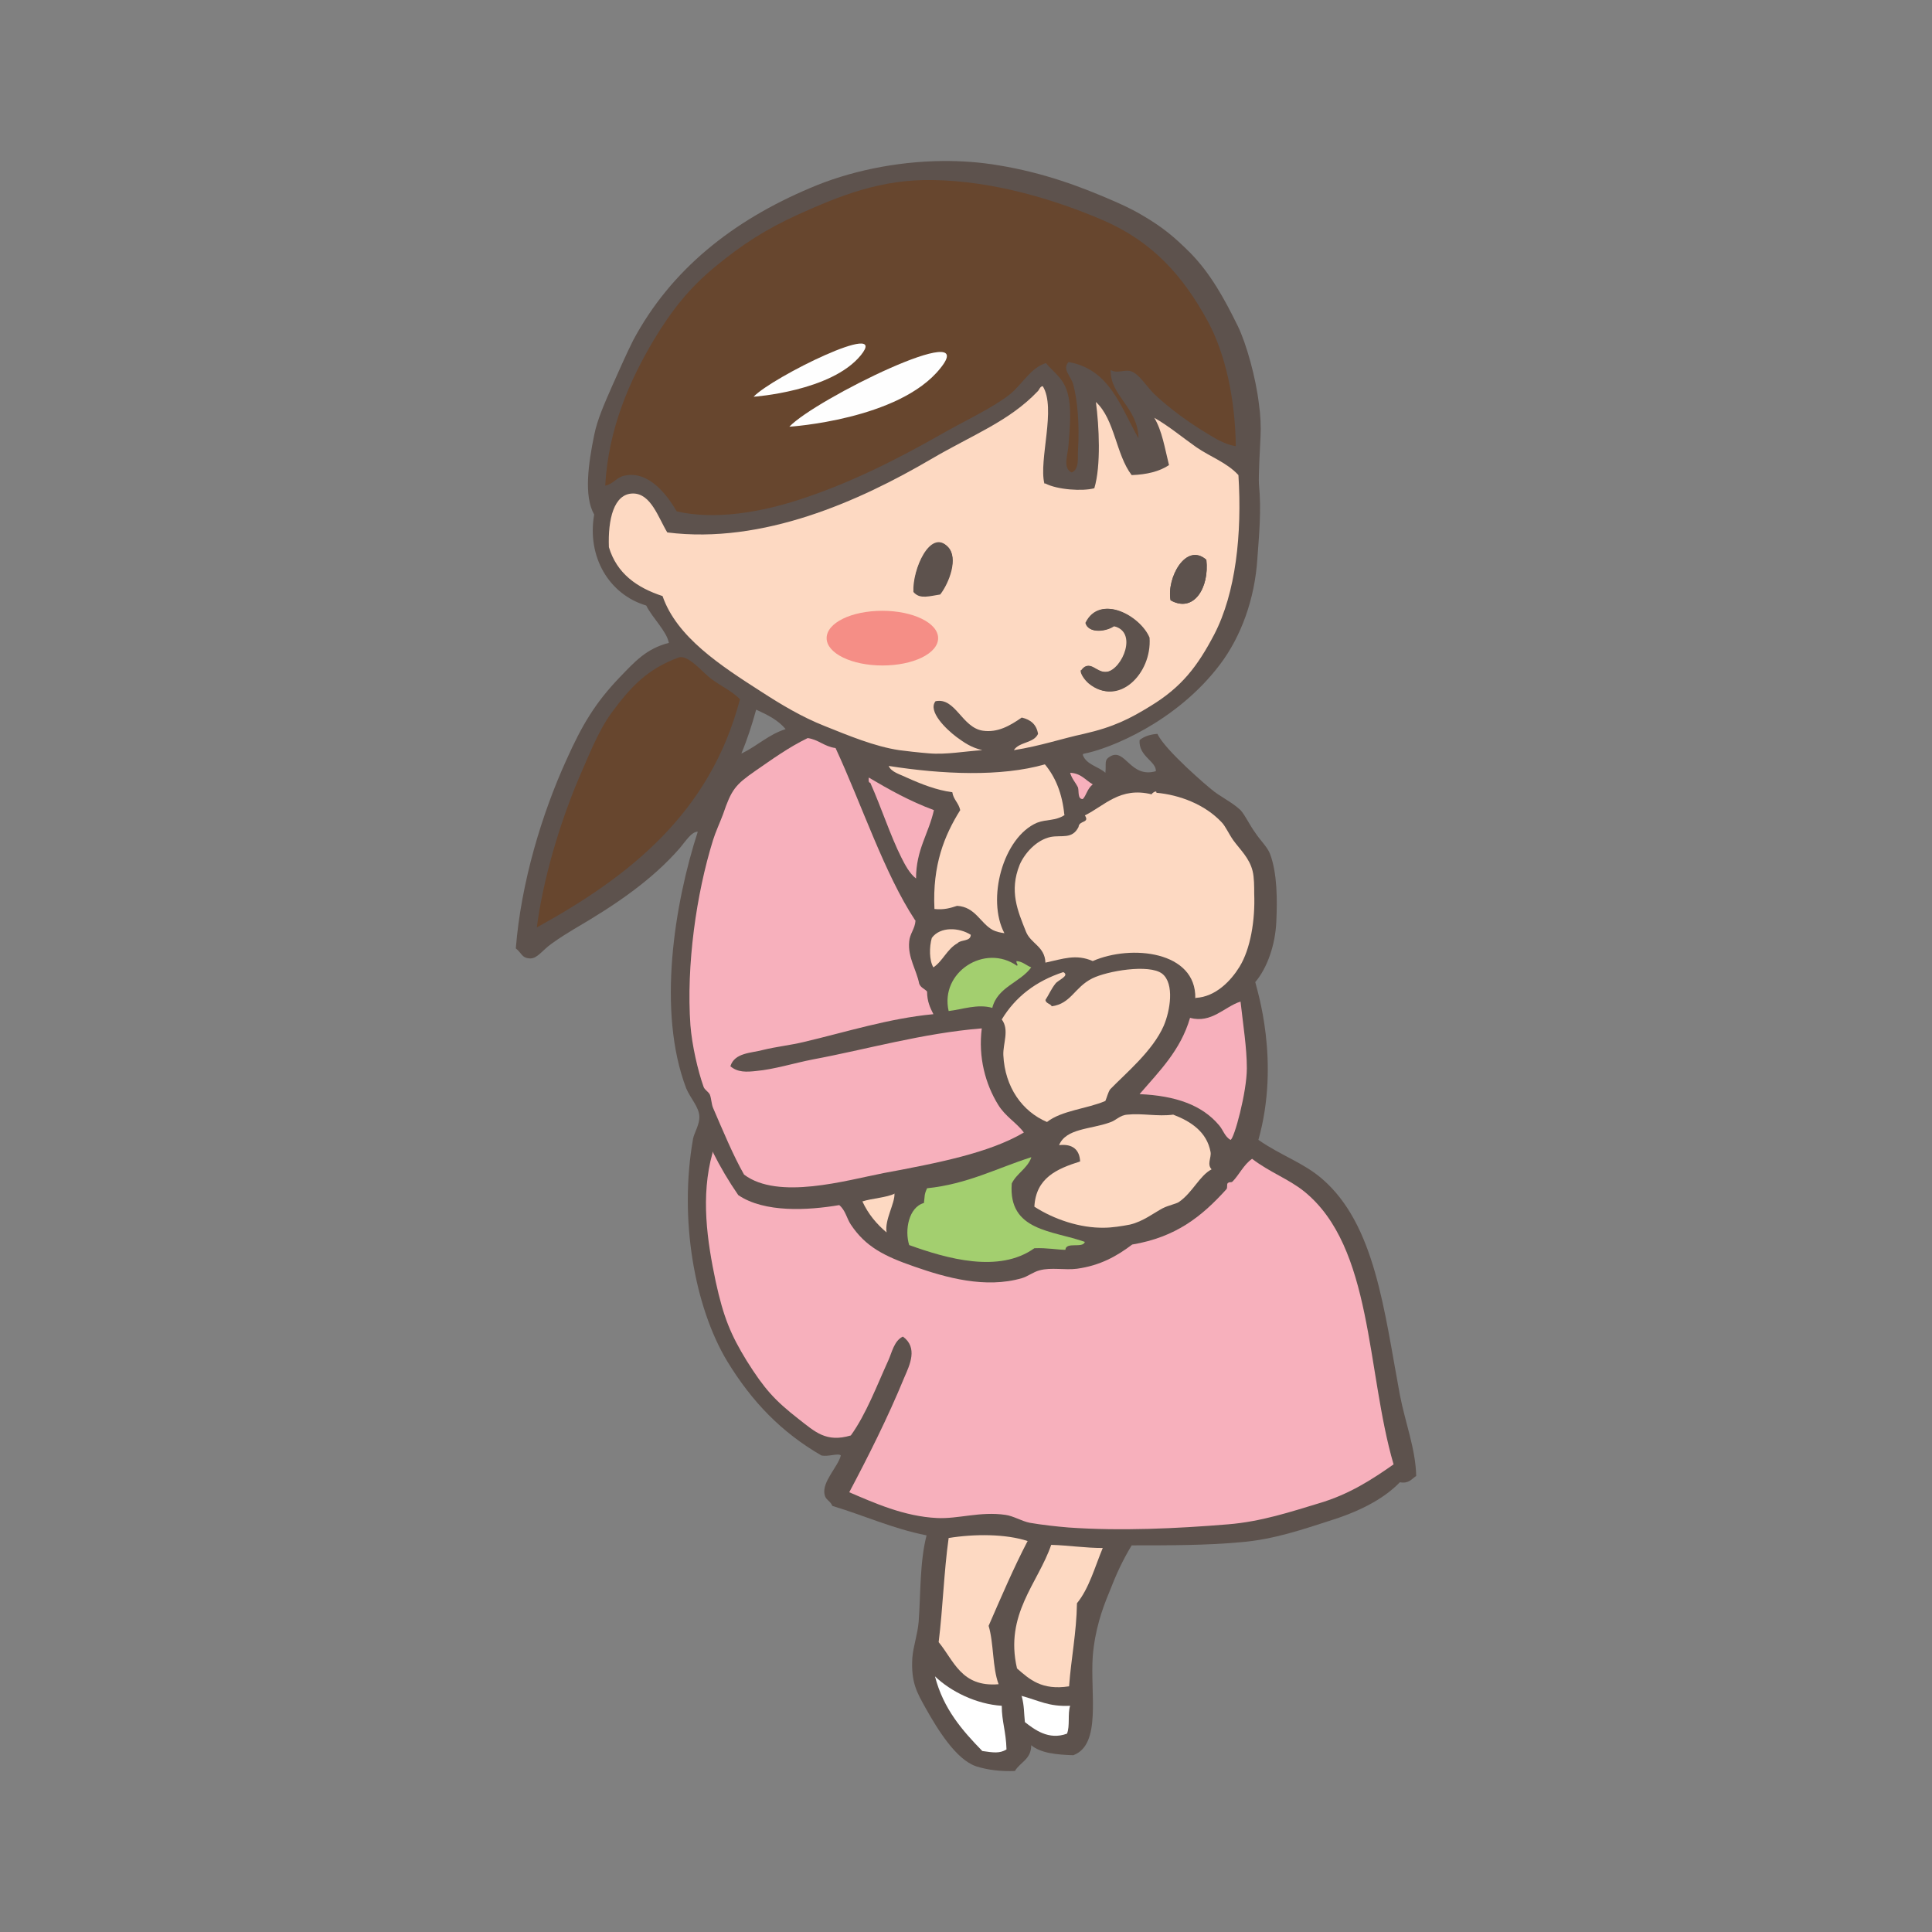 <svg:svg xmlns:svg="http://www.w3.org/2000/svg" height="925.704" version="1.1" viewBox="-247.146 -77.142 925.704 925.704" width="925.704" x="0" y="0">
  <svg:rect x="-247.146" y="-77.142" width="925.704" height="925.704" fill="#808080" stroke="none"/>
  <svg:g id="Layer_2">
    <svg:path d="M204.613,0.006 C181.766,0.195 159.229,5.118 141.117,12.906 C104.074,28.53 74.339,51.966 56.195,85.986 C52.667,93.042 49.39,100.602 46.115,107.91 C42.587,115.974 39.059,123.785 37.547,131.345 C34.775,144.953 32.507,160.578 37.547,169.398 C34.019,189.558 44.603,207.702 62.494,212.994 C65.518,219.041 72.322,225.341 73.33,230.885 C62.494,233.657 56.951,239.957 49.895,247.265 C38.052,259.613 31.751,270.196 24.191,287.08 C12.599,312.532 2.52,345.543 -0,377.295 C2.772,379.311 2.773,382.084 7.057,382.084 C10.333,382.084 12.851,378.051 17.135,375.027 C20.915,372.255 25.451,369.484 27.971,367.972 C47.879,356.38 65.267,344.535 78.623,329.164 C81.395,325.888 84.166,321.353 87.189,321.353 C76.102,355.624 67.534,407.284 81.646,444.328 C83.662,449.116 87.693,453.147 87.945,457.683 C88.197,461.463 85.426,465.747 84.922,468.519 C78.118,507.075 85.677,549.158 101.301,575.113 C113.145,594.517 127.256,609.134 146.408,620.222 C149.684,620.978 154.472,618.962 155.732,620.222 C154.472,625.514 146.66,632.821 147.92,638.869 C148.424,641.641 150.441,641.642 151.701,644.414 C166.82,648.95 180.427,655.249 196.807,658.525 C193.531,671.377 194.035,685.994 193.027,699.853 C192.523,705.901 190.508,711.444 190.004,716.988 C189.248,729.084 192.271,733.873 196.303,741.181 C202.098,751.513 210.918,765.876 220.494,769.152 C226.038,770.916 232.086,771.672 239.141,771.42 C241.661,767.136 246.953,765.876 246.953,759.072 C251.489,762.852 259.049,763.609 267.113,763.861 C280.72,758.821 275.176,734.376 276.436,716.484 C277.444,703.884 280.972,693.805 284.248,685.994 C287.776,676.922 290.548,670.874 295.084,663.314 C313.227,663.314 330.868,663.315 347.248,661.802 C363.123,660.542 377.487,655.502 389.33,651.722 C403.19,647.438 415.285,641.642 423.6,633.074 C427.884,633.83 429.144,631.563 431.412,630.051 C431.16,617.199 426.12,604.346 423.6,591.242 C416.041,550.671 411.758,509.594 386.307,487.67 C377.235,479.858 366.65,476.583 355.814,469.023 C366.398,431.224 355.059,396.952 354.303,393.424 C360.099,386.62 363.879,375.531 364.383,364.695 C364.887,354.111 364.887,341.26 361.359,331.937 C360.099,328.661 356.571,325.385 354.303,321.857 C351.531,318.077 349.515,313.541 347.248,311.021 C342.964,306.989 337.167,304.469 333.135,300.941 C332.379,300.437 310.959,282.292 307.432,274.48 C303.904,274.732 300.881,275.74 298.865,277.504 C298.361,285.316 306.928,287.585 306.676,292.373 C294.328,295.901 292.06,281.032 284.752,285.316 C281.728,287.08 282.988,288.593 282.484,293.129 C279.208,290.105 273.413,289.348 271.65,284.56 L271.902,284.056 C284.249,281.788 316.504,268.937 337.42,241.217 C347.5,227.861 354.051,209.97 355.311,190.566 C356.067,179.982 357.326,167.381 356.066,154.781 C355.814,151.505 356.57,136.637 356.822,132.101 C357.074,127.313 356.822,121.518 356.066,116.478 C354.554,103.626 350.019,87.499 345.988,79.183 C339.436,65.827 332.883,53.982 323.307,44.154 C315.243,36.09 309.953,31.807 300.629,26.263 C296.849,23.995 292.313,21.727 288.281,19.963 C270.642,12.151 252.749,5.598 231.33,2.07 C222.542,0.582 213.554,-0.068 204.613,0.006 z M115.162,262.888 C120.706,265.408 125.745,267.929 129.273,272.213 C121.21,274.733 115.665,280.276 108.357,283.804 L108.105,283.804 C110.877,277.252 113.146,270.196 115.162,262.888 z" fill="#5D524D" id="path20116" />
    <svg:path d="M207.642,659.786 L207.642,659.786 C205.626,675.914 204.87,693.553 202.854,709.681 C210.162,718.753 213.69,731.605 231.582,729.841 C228.81,721.777 229.566,710.185 226.794,701.869 C232.842,688.261 238.889,674.402 245.441,661.298 C234.606,657.518 219.486,657.77 207.39,659.786 z" fill="#5D524D" id="path20080" />
    <svg:path d="M256.781,662.81 L256.781,662.81 C250.481,681.206 234.354,696.073 240.401,722.029 C246.197,727.321 252.245,732.613 265.349,730.597 C266.357,716.989 268.877,705.145 269.129,690.781 C274.924,683.726 277.696,673.394 281.476,664.322 C272.657,664.322 265.097,663.062 256.529,662.81 z" fill="#5D524D" id="path20078" />
    <svg:path d="M224.022,761.593 L224.022,761.593 C229.314,762.349 232.59,762.601 235.613,760.837 C235.362,752.017 233.346,747.481 233.346,739.921 C221.502,739.417 209.154,733.369 201.342,725.809 C205.122,741.433 214.446,751.765 224.022,761.593 z" fill="#5D524D" id="path20076" />
    <svg:path d="M244.181,747.481 L244.181,747.481 C248.969,751.009 255.521,756.049 264.341,753.025 C265.853,749.497 264.845,743.701 265.853,739.669 C255.521,740.425 250.985,737.149 242.417,734.881 C243.677,739.921 243.677,742.945 243.929,747.229 z" fill="#5D524D" id="path19881" />
  </svg:g>
  <svg:g id="Layer_1">
    <svg:g id="g19933">
      <svg:g id="g19929">
        <svg:path d="M344.979,136.638 C339.939,135.882 335.403,133.11 330.867,130.338 C322.551,125.298 313.731,118.998 305.92,111.69 C302.14,107.91 298.864,102.367 295.084,100.855 C292.06,99.595 288.028,102.115 285.004,100.099 C284.752,112.698 298.108,117.99 298.36,132.858 C289.792,117.99 284.752,99.847 264.845,96.319 C261.569,99.847 266.105,103.123 267.113,107.154 C269.129,114.714 270.137,126.306 269.381,138.402 C269.129,141.93 270.137,147.726 266.357,149.238 C261.821,147.222 264.593,140.67 264.845,135.882 C265.349,128.322 266.609,117.99 264.089,110.178 C262.073,103.879 257.789,101.359 254.009,96.823 C246.701,99.091 242.921,106.65 236.874,111.69 C228.558,118.242 216.462,123.786 204.87,130.338 C183.199,142.686 160.52,154.278 135.572,162.342 C117.681,168.138 95.757,172.17 77.11,167.886 C72.826,160.578 64.006,148.23 52.162,150.75 C48.131,151.506 46.871,154.782 42.839,155.538 C44.351,128.07 54.682,104.886 66.274,85.483 C74.842,71.371 83.158,60.787 95.757,50.455 C108.357,40.123 119.445,32.815 135.572,25.507 C155.228,16.687 174.883,8.623 200.082,9.127 C229.062,9.631 258.293,18.451 281.728,28.531 C304.66,38.611 319.275,54.235 331.623,76.915 C339.939,92.287 344.727,113.958 344.979,136.89 z" fill="#67462E" id="path19883" />
        <svg:path d="M253.757,154.53 C259.553,157.554 271.649,158.31 277.192,156.798 C280.468,145.962 279.46,126.81 277.948,115.47 C287.02,123.786 287.524,140.67 295.084,150.498 C302.392,150.246 308.44,148.734 312.975,145.71 C310.96,137.646 309.7,129.33 305.92,123.03 C312.975,127.062 319.275,132.354 326.079,137.142 C332.631,141.678 340.695,144.45 346.239,150.498 C348.003,178.722 344.979,206.946 334.647,226.853 C326.583,242.225 319.023,252.053 304.156,261.125 C294.328,267.173 286.516,271.205 272.153,274.481 C261.569,276.749 251.489,280.277 238.637,282.293 C241.157,278.261 248.213,279.017 250.229,274.481 C249.473,269.945 246.701,267.677 242.417,266.669 C236.621,270.701 230.826,273.977 223.77,272.969 C213.69,271.457 210.666,256.841 201.09,258.857 C197.311,263.645 206.13,272.213 211.17,275.993 C214.95,278.765 218.226,281.033 223.518,282.293 C215.202,282.797 206.13,284.561 197.815,283.805 C194.287,283.553 185.215,282.545 183.703,282.293 C171.859,280.529 159.26,275.237 147.92,270.701 C137.084,266.417 127.004,260.369 117.681,254.321 C98.025,241.721 77.11,228.113 70.306,208.458 C57.958,204.426 48.383,197.622 44.603,185.022 C44.099,171.918 46.871,159.318 56.194,159.318 C64.762,159.318 68.29,170.91 72.574,177.966 C118.437,183.762 164.803,162.846 198.823,142.938 C218.982,131.094 236.37,124.794 250.229,110.178 C250.733,109.674 251.237,107.91 252.497,107.91 C259.049,118.494 250.481,143.19 253.253,154.53 z M203.106,207.45 L203.106,207.45 C207.39,201.906 212.178,190.062 206.886,184.77 C198.571,176.202 190.003,195.606 190.507,206.442 C193.531,209.718 198.067,207.954 202.854,207.198 z M313.731,210.474 L313.731,210.474 C324.819,216.774 332.379,204.426 330.867,191.07 C321.039,182.502 311.716,199.89 313.731,210.474 z M274.924,250.289 L274.924,250.289 C288.532,261.881 304.912,245.753 303.652,228.365 C299.368,218.034 280.216,207.198 273.413,221.309 C274.42,226.853 283.492,225.341 286.768,222.821 C298.864,225.089 291.052,243.485 283.744,244.745 C278.2,245.753 275.428,238.445 271.397,243.989 C271.145,245.753 273.665,248.777 275.176,250.289 z" fill="#FDD9C2" id="path19885" />
        <svg:path d="M190.759,206.694 C190.003,195.606 198.822,176.454 207.138,185.022 C212.178,190.314 207.642,202.158 203.358,207.702 C198.318,208.458 193.783,209.97 191.011,206.946 z" fill="#5D524D" id="path19887" />
        <svg:path d="M330.867,191.07 C332.379,204.426 324.819,216.774 313.731,210.474 C311.716,199.89 321.039,182.502 330.867,191.07 z" fill="#5D524D" id="path19889" />
        <svg:path d="M270.893,243.989 C274.924,238.445 277.948,245.753 283.24,244.745 C290.548,243.485 298.36,225.341 286.264,222.821 C283.24,225.341 274.169,226.601 272.909,221.309 C279.712,207.198 299.116,218.033 303.148,228.365 C304.408,245.501 288.028,261.629 274.42,250.289 C272.657,248.777 270.389,245.753 270.641,243.989 z" fill="#5D524D" id="path19891" />
        <svg:path d="M107.349,258.101 C92.985,312.533 54.43,342.772 10.08,367.216 C12.851,345.544 20.411,318.833 30.239,295.649 C35.027,284.813 39.311,273.473 45.863,264.401 C55.186,251.801 62.998,243.485 77.866,237.941 C82.402,236.177 89.457,244.997 93.489,248.021 C98.529,251.801 103.821,254.069 107.601,258.101 z" fill="#67462E" id="path19893" />
        <svg:path d="M191.515,363.94 C191.263,367.972 188.743,370.24 188.491,374.02 C187.735,381.58 192.019,387.628 193.279,394.18 C194.035,396.196 196.051,396.7 197.059,397.96 C197.059,402.748 198.571,405.772 200.083,408.796 C178.663,410.812 158.252,417.364 137.84,422.152 C131.54,423.664 124.485,424.42 118.437,425.932 C112.893,427.444 104.829,427.192 102.813,433.744 C106.341,436.768 110.625,436.516 115.161,436.012 C123.729,435.256 133.304,432.232 142.376,430.468 C168.079,425.68 195.043,417.868 223.266,415.6 C221.502,429.46 225.03,442.312 231.078,452.14 C234.606,457.935 239.897,460.707 243.425,465.495 C226.794,475.323 202.098,480.111 176.395,484.899 C158.252,488.427 125.744,498.003 109.365,485.655 C104.073,476.331 99.285,464.739 94.497,453.651 C93.741,451.888 93.741,449.368 92.985,447.352 C92.229,445.84 90.465,445.084 89.961,443.572 C87.19,435.76 84.418,423.664 83.662,414.088 C81.646,385.36 86.434,351.34 94.497,325.385 C95.757,321.353 97.773,317.069 99.285,313.037 C103.317,301.193 105.081,298.925 114.909,292.121 C122.973,286.577 130.532,281.033 139.856,276.497 C145.148,277.253 147.668,280.529 153.212,281.285 C165.811,308.501 176.647,341.512 191.263,363.688 z" fill="#F7B0BC" id="path19895" />
        <svg:path d="M263.081,313.289 C258.545,316.313 254.261,315.305 249.725,317.069 C233.346,324.125 225.534,353.86 234.102,369.988 C232.086,369.736 230.07,369.232 228.558,368.476 C222.51,365.2 220.242,357.388 211.422,356.884 C208.398,357.892 205.122,358.9 200.587,358.396 C199.579,337.228 205.374,323.117 212.934,311.021 C212.178,307.493 209.658,305.981 209.154,302.453 C201.595,301.445 194.539,298.673 187.231,295.397 C184.207,293.885 179.923,292.877 178.663,289.853 C204.366,293.885 232.338,295.145 253.505,289.097 C258.545,295.145 261.821,302.957 262.829,313.289 z" fill="#FDD9C2" id="path19897" />
        <svg:path d="M265.601,293.129 C270.893,293.381 272.909,296.657 276.436,298.673 C273.665,300.941 273.413,303.965 271.649,305.729 C269.129,305.729 269.885,302.201 269.381,300.185 C268.121,297.665 266.357,295.901 265.601,293.129 z" fill="#F7B0BC" id="path19899" />
        <svg:path d="M169.087,295.397 C178.915,301.193 188.743,306.737 200.334,311.021 C197.815,322.361 191.767,329.921 191.767,343.78 C188.743,341.512 186.475,337.228 184.711,333.701 C179.419,323.117 175.135,309.761 169.843,297.917 C168.835,297.917 169.087,296.405 169.087,295.649 z" fill="#F7B0BC" id="path19901" />
        <svg:path d="M325.575,401.236 C326.079,378.556 294.832,375.28 276.436,383.344 C268.373,379.816 262.073,382.336 253.757,384.1 C253.505,376.288 246.701,375.028 244.433,369.232 C240.401,359.152 236.369,349.828 241.409,337.228 C243.677,331.937 249.221,325.385 256.277,323.873 C261.569,322.865 266.609,325.133 269.633,319.085 C269.885,315.809 275.176,317.321 272.657,313.541 C281.98,309.005 289.54,299.681 304.66,303.461 C304.66,302.957 307.18,301.193 306.928,302.705 C318.015,303.713 330.111,308.249 338.175,316.817 C339.939,318.581 341.451,322.109 343.719,325.385 C346.995,329.921 351.53,333.952 353.042,340.252 C353.798,343.276 353.798,347.812 353.798,351.088 C354.302,363.688 352.034,377.548 346.743,386.116 C342.711,392.668 335.403,400.48 325.827,400.984 z" fill="#FDD9C2" id="path19903" />
        <svg:path d="M217.974,370.996 C217.722,374.02 213.186,373.012 211.674,374.776 C206.634,377.548 204.618,383.344 200.083,386.368 C198.067,383.092 198.067,376.54 199.327,372.256 C203.358,366.712 212.43,367.216 217.974,370.744 z" fill="#FDD9C2" id="path19905" />
        <svg:path d="M239.897,385.612 C241.157,385.36 239.645,384.604 239.897,383.344 C242.921,383.596 244.433,385.36 246.953,386.368 C241.661,393.676 230.826,395.692 228.306,405.772 C221.25,403.756 213.942,406.528 207.39,407.284 C203.106,388.636 224.778,374.776 240.149,385.612 z" fill="#A3CF6F" id="path19907" />
        <svg:path d="M254.513,460.455 C242.669,455.415 234.354,443.824 233.598,428.452 C233.346,422.908 236.622,416.356 232.842,411.316 C239.393,400.48 249.221,392.92 262.325,388.636 C265.601,390.4 259.805,392.416 258.545,394.18 C256.529,396.7 255.269,399.724 253.757,401.992 C254.009,403.756 256.277,403.756 256.781,405.016 C266.105,403.756 267.617,395.944 276.184,391.66 C283.24,388.132 303.4,384.604 309.7,389.392 C315.747,394.18 313.479,407.284 310.456,414.34 C305.164,426.436 292.312,437.02 284.752,444.832 C283.744,446.344 283.24,448.612 282.484,450.375 C273.665,454.155 261.569,454.911 254.513,460.455 z" fill="#FDD9C2" id="path19909" />
        <svg:path d="M347.247,402.748 C348.507,414.088 350.27,424.924 350.27,434.752 C350.27,446.092 344.223,468.519 342.459,469.023 C339.687,467.511 338.931,464.235 336.915,461.967 C328.851,452.392 316.251,447.856 298.864,447.1 C308.188,436.264 318.519,426.184 323.055,410.56 C333.387,413.332 339.435,405.268 347.247,402.748 z" fill="#F7B0BC" id="path19911" />
        <svg:path d="M333.387,483.135 C327.591,486.159 324.315,494.223 317.763,498.759 C316.251,499.767 312.975,500.271 309.952,501.783 C305.668,504.051 300.628,508.083 294.328,509.595 C290.548,510.351 285.508,511.107 281.98,511.107 C270.389,511.359 257.789,507.075 248.465,501.027 C249.221,487.167 259.301,482.883 270.389,479.355 C270.137,473.811 266.861,470.787 260.309,471.543 C263.585,463.479 275.428,463.983 284.5,460.707 C287.776,459.699 289.288,457.179 293.068,456.927 C300.124,456.171 307.432,457.935 314.991,456.927 C323.559,460.203 331.119,465.243 332.883,474.819 C333.387,477.591 330.867,480.867 333.639,483.387 z" fill="#FDD9C2" id="path19913" />
        <svg:path d="M94.245,474.567 C98.025,482.127 102.057,488.931 106.593,495.483 C119.193,504.051 140.108,502.791 154.976,500.271 C158,502.791 158.504,506.571 160.52,509.595 C167.575,520.179 176.395,524.715 191.011,529.755 C206.13,535.047 225.03,540.339 242.417,535.299 C245.189,534.543 247.961,532.275 250.985,531.519 C256.529,530.007 263.081,531.519 268.877,530.763 C279.964,529.251 288.028,524.715 295.336,519.171 C316.251,515.643 328.599,505.815 340.443,492.711 C341.199,491.955 340.443,490.191 341.199,489.687 C342.207,488.931 342.711,489.687 343.467,488.931 C346.491,485.907 348.759,480.867 352.79,478.095 C361.358,484.647 370.178,487.671 377.738,493.719 C410.749,520.431 407.473,579.65 420.577,624.506 C410.497,631.562 399.409,638.87 384.794,643.154 C371.438,647.186 357.074,651.974 341.199,653.234 C316.755,655.25 289.792,656.51 264.845,654.746 C258.797,654.242 251.993,653.486 246.197,652.478 C242.417,651.722 238.385,649.202 234.606,648.698 C222.51,646.934 211.926,650.714 201.846,650.21 C185.971,649.454 171.607,642.902 159.764,637.862 C168.583,621.23 178.159,602.33 186.223,582.674 C188.743,576.878 192.775,568.563 185.467,563.271 C181.183,565.287 180.175,571.083 178.411,574.862 C173.119,586.454 167.827,600.566 160.52,610.646 C148.676,614.174 143.384,608.882 135.572,602.834 C123.981,593.762 119.193,588.47 110.625,574.862 C103.065,562.515 99.537,554.199 95.757,536.811 C91.725,517.659 88.449,495.987 94.245,475.323 z" fill="#F7B0BC" id="path19915" />
        <svg:path d="M246.953,477.591 C244.937,482.883 239.897,485.151 237.629,489.939 C235.866,512.871 257.285,512.367 272.657,517.911 C271.649,521.187 263.585,517.659 263.333,521.691 C259.553,521.691 254.513,520.683 248.465,520.935 C231.582,533.031 206.634,525.975 188.491,519.423 C186.223,512.367 188.239,501.279 195.547,499.263 C196.051,495.735 195.547,495.483 197.059,492.207 C216.462,490.191 230.322,482.631 246.953,477.339 z" fill="#A3CF6F" id="path19917" />
        <svg:path d="M181.435,494.727 C181.687,499.515 176.647,507.327 177.655,513.375 C172.867,509.343 168.835,504.555 166.063,498.507 C170.851,496.995 177.403,496.743 181.687,494.727 z" fill="#FDD9C2" id="path19919" />
        <svg:path d="M245.189,661.298 C238.385,674.402 232.59,688.01 226.542,701.869 C229.062,710.185 228.306,721.777 231.33,729.841 C213.438,731.353 209.91,718.501 202.602,709.681 C204.618,693.553 205.122,675.914 207.39,659.786 C219.738,657.77 234.858,657.77 245.441,661.298 z" fill="#FDD9C2" id="path19921" />
        <svg:path d="M281.224,664.574 C277.444,673.646 274.673,683.978 268.877,691.033 C268.625,705.397 266.105,717.241 265.097,730.849 C251.993,732.865 246.197,727.573 240.149,722.281 C234.102,696.325 250.229,681.458 256.529,663.062 C265.097,663.314 272.657,664.574 281.476,664.574 z" fill="#FDD9C2" id="path19923" />
        <svg:path d="M200.838,726.061 C208.398,733.369 220.746,739.417 232.842,740.173 C232.842,747.733 234.858,752.269 235.11,761.089 C231.834,763.105 228.81,762.601 223.518,761.845 C213.942,752.017 204.87,741.685 200.838,726.061 z" fill="#FFFFFF" id="path19925" />
        <svg:path d="M242.165,735.385 C250.733,737.653 255.269,740.677 265.601,740.173 C264.341,743.953 265.601,750.001 264.089,753.529 C255.269,756.805 248.465,751.513 243.929,747.985 C243.425,743.449 243.677,740.425 242.417,735.637 z" fill="#FFFFFF" id="path19927" />
      </svg:g>
      <svg:path d="M202.35,228.617 C202.35,235.925 190.507,241.721 175.639,241.721 C161.024,241.721 148.928,235.925 148.928,228.617 C148.928,221.309 160.772,215.514 175.639,215.514 C190.255,215.514 202.35,221.309 202.35,228.617 z" fill="#F58E86" id="path19931" />
    </svg:g>
    <svg:g id="g19939">
      <svg:path d="M131.064,127.314 C131.064,127.314 183.731,124.038 203.386,99.342 C223.294,74.899 143.412,114.21 131.064,127.314 z" fill="#FEFEFE" id="path19935" />
      <svg:path d="M113.929,112.95 C113.929,112.95 151.224,110.43 165.335,93.043 C179.447,75.655 122.749,103.627 113.929,112.95 z" fill="#FEFEFE" id="path19937" />
    </svg:g>
  </svg:g>
</svg:svg>